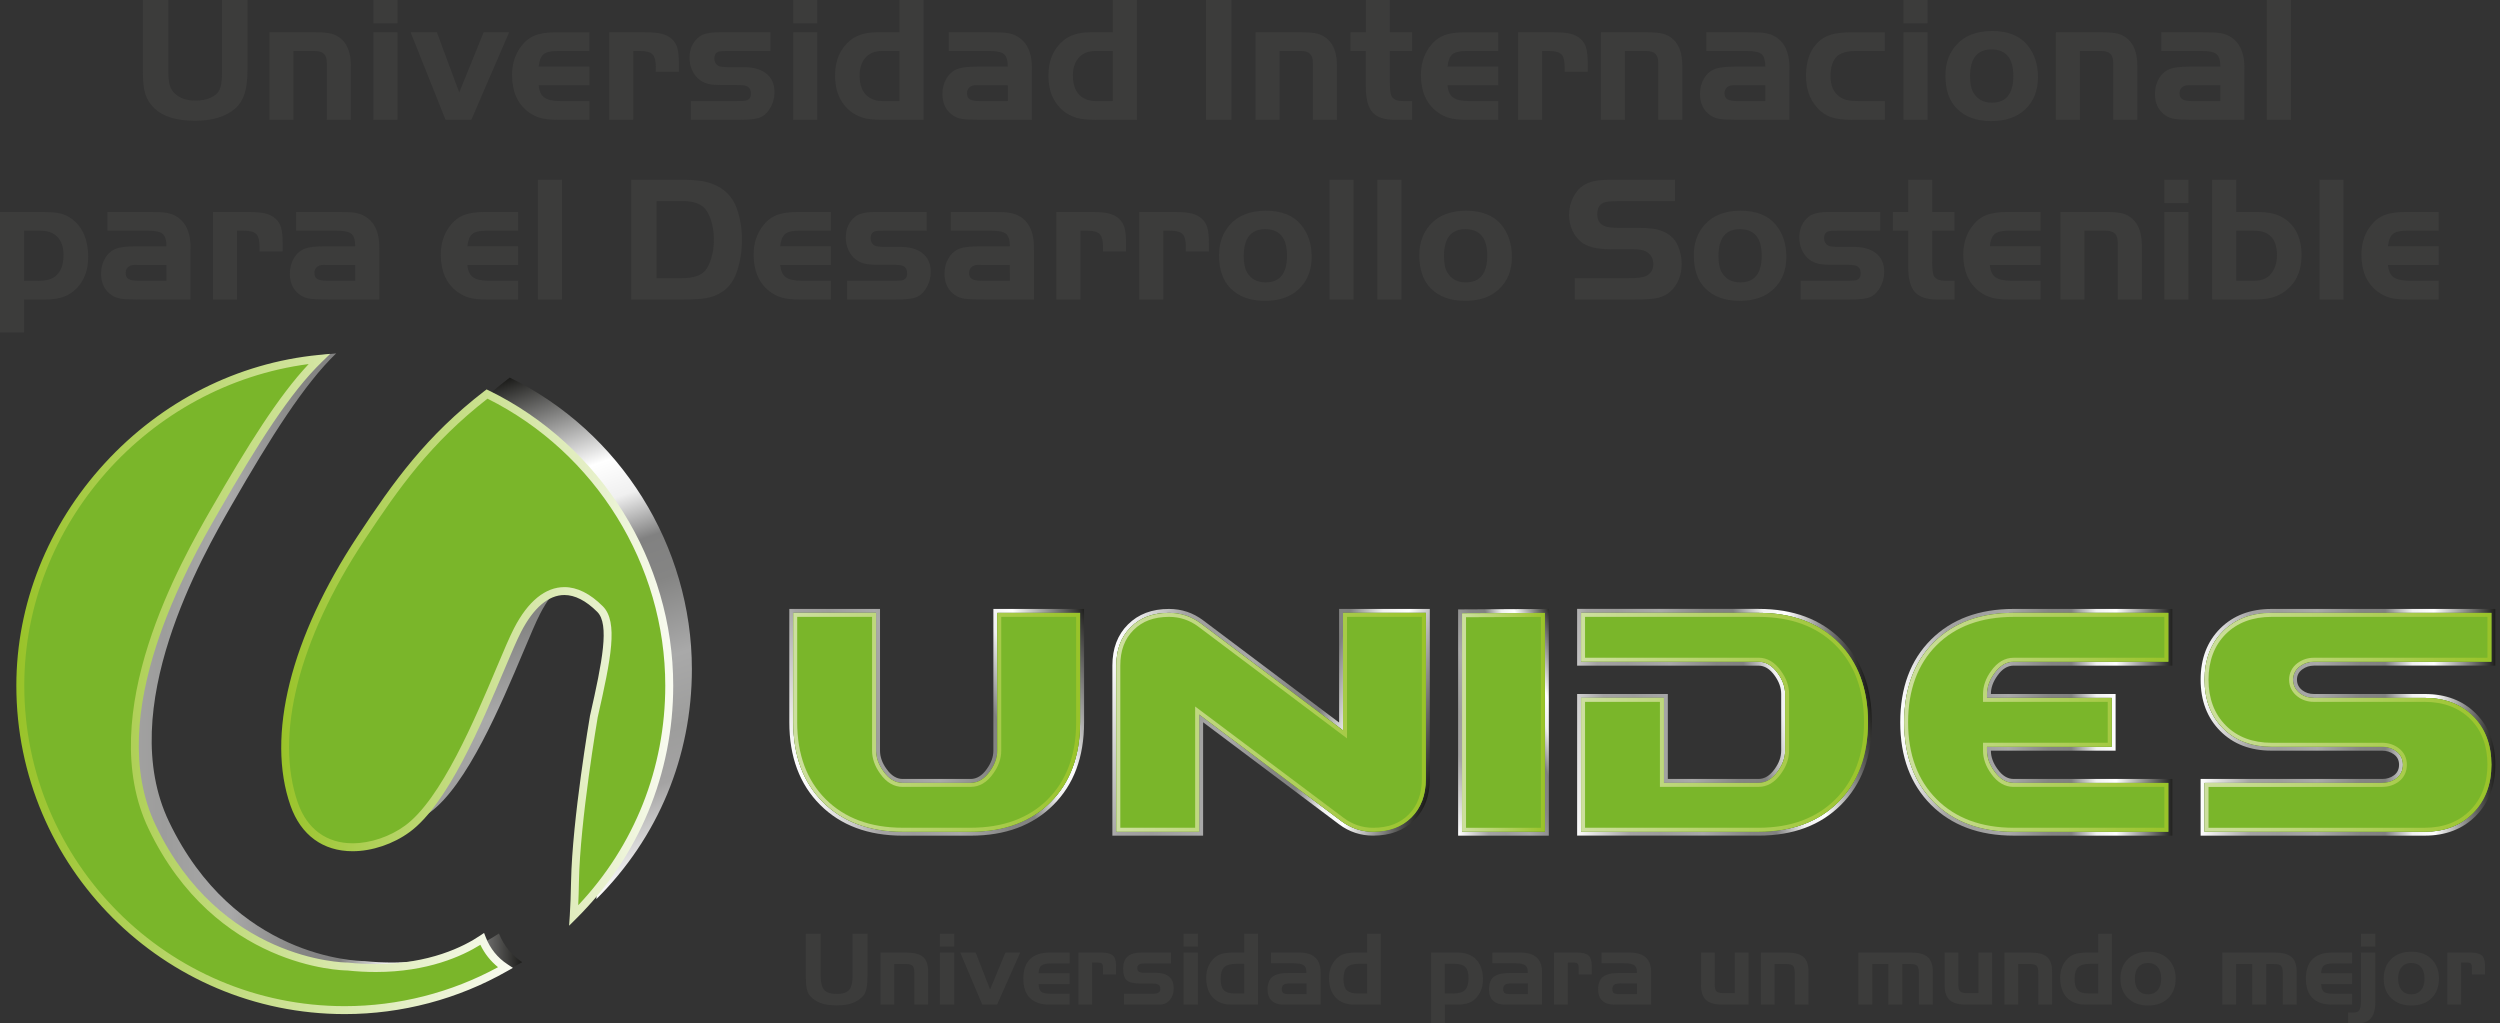 <svg xmlns="http://www.w3.org/2000/svg" xmlns:xlink="http://www.w3.org/1999/xlink" width="400" height="163.754"><rect width="100%" height="100%" fill="#333333" stroke="none"/><defs><linearGradient xlink:href="#a" id="q" gradientUnits="userSpaceOnUse" gradientTransform="scale(41.7) rotate(109 .3 1)" x2="1"/><linearGradient id="a" gradientTransform="scale(41.7) rotate(109 .3 1)" gradientUnits="userSpaceOnUse" x2="1"><stop offset="0" stop-color="#fff"/><stop offset=".169" stop-color="#a4a3a3"/><stop offset=".264" stop-color="#9d9d9c"/><stop offset=".396" stop-color="#a9a9a9"/><stop offset=".542" stop-color="#858584"/><stop offset=".626" stop-color="#818181"/><stop offset=".718" stop-color="#f0f0f0"/><stop offset=".791" stop-color="#fff"/><stop offset="1" stop-color="#1d1d1b"/></linearGradient><linearGradient xlink:href="#b" id="r" gradientUnits="userSpaceOnUse" gradientTransform="matrix(38.8 0 0 -38.8 15.8 62.7)" x2="1"/><linearGradient id="b" gradientTransform="matrix(38.8 0 0 -38.8 15.8 62.7)" gradientUnits="userSpaceOnUse" x2="1"><stop offset="0" stop-color="#fff"/><stop offset=".169" stop-color="#a4a3a3"/><stop offset=".264" stop-color="#9d9d9c"/><stop offset=".396" stop-color="#a9a9a9"/><stop offset=".542" stop-color="#858584"/><stop offset=".626" stop-color="#818181"/><stop offset=".718" stop-color="#f0f0f0"/><stop offset=".791" stop-color="#fff"/><stop offset="1" stop-color="#1d1d1b"/></linearGradient><clipPath id="s"><path d="M0 432h576V0H0v432z"/></clipPath><linearGradient xlink:href="#c" id="t" gradientUnits="userSpaceOnUse" gradientTransform="matrix(39.7 0 0 -39.7 14.2 62.3)" x2="1"/><linearGradient id="c" gradientTransform="matrix(39.7 0 0 -39.7 14.2 62.3)" gradientUnits="userSpaceOnUse" x2="1"><stop offset="0" stop-color="#99c329"/><stop offset="1" stop-color="#f9fbf1"/></linearGradient><linearGradient xlink:href="#d" id="u" gradientUnits="userSpaceOnUse" gradientTransform="matrix(31.4 0 0 -31.4 35.3 64.4)" x2="1"/><linearGradient id="d" gradientTransform="matrix(31.4 0 0 -31.4 35.3 64.4)" gradientUnits="userSpaceOnUse" x2="1"><stop offset="0" stop-color="#99c329"/><stop offset="1" stop-color="#f9fbf1"/></linearGradient><linearGradient xlink:href="#e" id="v" gradientUnits="userSpaceOnUse" gradientTransform="scale(26) rotate(21 -4.4 9)" x2="1"/><linearGradient id="e" gradientTransform="scale(26) rotate(21 -4.4 9)" gradientUnits="userSpaceOnUse" x2="1"><stop offset="0" stop-color="#fff"/><stop offset=".169" stop-color="#a4a3a3"/><stop offset=".264" stop-color="#9d9d9c"/><stop offset=".396" stop-color="#a9a9a9"/><stop offset=".542" stop-color="#858584"/><stop offset=".626" stop-color="#818181"/><stop offset=".718" stop-color="#f0f0f0"/><stop offset=".791" stop-color="#fff"/><stop offset="1" stop-color="#1d1d1b"/></linearGradient><clipPath id="w"><path d="M0 432h576V0H0v432z"/></clipPath><linearGradient xlink:href="#f" id="x" gradientUnits="userSpaceOnUse" gradientTransform="matrix(22.9 0 0 -22.9 76.3 59.2)" x2="1"/><linearGradient id="f" gradientTransform="matrix(22.9 0 0 -22.9 76.3 59.2)" gradientUnits="userSpaceOnUse" x2="1"><stop offset="0" stop-color="#cddf9f"/><stop offset="1" stop-color="#99c329"/></linearGradient><linearGradient xlink:href="#g" id="y" gradientUnits="userSpaceOnUse" gradientTransform="matrix(26.2 -8 -8 -26.2 101.4 63.2)" x2="1"/><linearGradient id="g" gradientTransform="matrix(26.2 -8 -8 -26.2 101.4 63.2)" gradientUnits="userSpaceOnUse" x2="1"><stop offset="0" stop-color="#fff"/><stop offset=".169" stop-color="#a4a3a3"/><stop offset=".264" stop-color="#9d9d9c"/><stop offset=".396" stop-color="#a9a9a9"/><stop offset=".542" stop-color="#858584"/><stop offset=".626" stop-color="#818181"/><stop offset=".718" stop-color="#f0f0f0"/><stop offset=".791" stop-color="#fff"/><stop offset="1" stop-color="#1d1d1b"/></linearGradient><clipPath id="z"><path d="M0 432h576V0H0v432z"/></clipPath><linearGradient xlink:href="#h" id="A" gradientUnits="userSpaceOnUse" gradientTransform="matrix(24.8 0 0 -24.8 102.2 59.2)" x2="1"/><linearGradient id="h" gradientTransform="matrix(24.8 0 0 -24.8 102.2 59.2)" gradientUnits="userSpaceOnUse" x2="1"><stop offset="0" stop-color="#cddf9f"/><stop offset="1" stop-color="#99c329"/></linearGradient><linearGradient xlink:href="#i" id="B" gradientUnits="userSpaceOnUse" gradientTransform="scale(13.3) rotate(21 -6.8 27.9)" x2="1"/><linearGradient id="i" gradientTransform="scale(13.3) rotate(21 -6.8 27.9)" gradientUnits="userSpaceOnUse" x2="1"><stop offset="0" stop-color="#fff"/><stop offset=".169" stop-color="#a4a3a3"/><stop offset=".264" stop-color="#9d9d9c"/><stop offset=".396" stop-color="#a9a9a9"/><stop offset=".542" stop-color="#858584"/><stop offset=".626" stop-color="#818181"/><stop offset=".718" stop-color="#f0f0f0"/><stop offset=".791" stop-color="#fff"/><stop offset="1" stop-color="#1d1d1b"/></linearGradient><clipPath id="C"><path d="M0 432h576V0H0v432z"/></clipPath><linearGradient xlink:href="#j" id="D" gradientUnits="userSpaceOnUse" gradientTransform="matrix(6.6 0 0 -6.6 129.8 59.2)" x2="1"/><linearGradient id="j" gradientTransform="matrix(6.6 0 0 -6.6 129.8 59.2)" gradientUnits="userSpaceOnUse" x2="1"><stop offset="0" stop-color="#cddf9f"/><stop offset="1" stop-color="#99c329"/></linearGradient><linearGradient xlink:href="#k" id="E" gradientUnits="userSpaceOnUse" gradientTransform="matrix(24.6 4.8 4.8 -24.6 137.6 57.4)" x2="1"/><linearGradient id="k" gradientTransform="matrix(24.6 4.8 4.8 -24.6 137.6 57.4)" gradientUnits="userSpaceOnUse" x2="1"><stop offset="0" stop-color="#fff"/><stop offset=".169" stop-color="#a4a3a3"/><stop offset=".264" stop-color="#9d9d9c"/><stop offset=".396" stop-color="#a9a9a9"/><stop offset=".542" stop-color="#858584"/><stop offset=".626" stop-color="#818181"/><stop offset=".718" stop-color="#f0f0f0"/><stop offset=".791" stop-color="#fff"/><stop offset="1" stop-color="#1d1d1b"/></linearGradient><clipPath id="F"><path d="M0 432h576V0H0v432z"/></clipPath><linearGradient xlink:href="#l" id="G" gradientUnits="userSpaceOnUse" gradientTransform="matrix(22.9 0 0 -22.9 139.3 59.2)" x2="1"/><linearGradient id="l" gradientTransform="matrix(22.9 0 0 -22.9 139.3 59.2)" gradientUnits="userSpaceOnUse" x2="1"><stop offset="0" stop-color="#cddf9f"/><stop offset="1" stop-color="#99c329"/></linearGradient><linearGradient xlink:href="#m" id="H" gradientUnits="userSpaceOnUse" gradientTransform="matrix(21.8 0 0 -21.8 164.9 59.2)" x2="1"/><linearGradient id="m" gradientTransform="matrix(21.8 0 0 -21.8 164.9 59.2)" gradientUnits="userSpaceOnUse" x2="1"><stop offset="0" stop-color="#fff"/><stop offset=".169" stop-color="#a4a3a3"/><stop offset=".264" stop-color="#9d9d9c"/><stop offset=".396" stop-color="#a9a9a9"/><stop offset=".542" stop-color="#858584"/><stop offset=".626" stop-color="#818181"/><stop offset=".718" stop-color="#f0f0f0"/><stop offset=".791" stop-color="#fff"/><stop offset="1" stop-color="#1d1d1b"/></linearGradient><clipPath id="I"><path d="M0 432h576V0H0v432z"/></clipPath><linearGradient xlink:href="#n" id="J" gradientUnits="userSpaceOnUse" gradientTransform="matrix(21.1 0 0 -21.1 165.2 59.2)" x2="1"/><linearGradient id="n" gradientTransform="matrix(21.1 0 0 -21.1 165.2 59.2)" gradientUnits="userSpaceOnUse" x2="1"><stop offset="0" stop-color="#cddf9f"/><stop offset="1" stop-color="#99c329"/></linearGradient><linearGradient xlink:href="#o" id="K" gradientUnits="userSpaceOnUse" gradientTransform="matrix(23.6 0 0 -23.6 188.9 59.2)" x2="1"/><linearGradient id="o" gradientTransform="matrix(23.6 0 0 -23.6 188.9 59.2)" gradientUnits="userSpaceOnUse" x2="1"><stop offset="0" stop-color="#fff"/><stop offset=".169" stop-color="#a4a3a3"/><stop offset=".264" stop-color="#9d9d9c"/><stop offset=".396" stop-color="#a9a9a9"/><stop offset=".542" stop-color="#858584"/><stop offset=".626" stop-color="#818181"/><stop offset=".718" stop-color="#f0f0f0"/><stop offset=".791" stop-color="#fff"/><stop offset="1" stop-color="#1d1d1b"/></linearGradient><clipPath id="L"><path d="M0 432h576V0H0v432z"/></clipPath><linearGradient xlink:href="#p" id="M" gradientUnits="userSpaceOnUse" gradientTransform="matrix(22.9 0 0 -22.9 189.2 59.2)" x2="1"/><linearGradient id="p" gradientTransform="matrix(22.9 0 0 -22.9 189.2 59.2)" gradientUnits="userSpaceOnUse" x2="1"><stop offset="0" stop-color="#cddf9f"/><stop offset="1" stop-color="#99c329"/></linearGradient></defs><path d="M43.548 75.275c-5.323-8.06-7.272-15.827-5.346-21.308.78-2.215 2.437-3.434 4.67-3.434 1.476 0 3.115.555 4.375 1.477 2.968 2.167 5.677 8.6 7.475 12.86.562 1.33 1.002 2.382 1.345 3.044 1.056 2.04 2.352 3.12 3.743 3.12.94 0 1.9-.485 2.854-1.444 1.11-1.107.555-3.983-.492-8.59-.01-.066-1.417-8.258-1.512-13.2-.02-1.094-.05-1.982-.1-2.726 4.934 4.905 7.64 11.406 7.64 18.39 0 9.863-5.714 19.005-14.574 23.33-4.662-3.597-7.223-7.194-10.078-11.52" fill="url(#q)" transform="matrix(2 0 0 -2 -25.7 234)"/><path d="M15.822 62.586c0-14.313 11.644-25.957 25.956-25.957 4.515 0 8.943 1.173 12.847 3.397-.845.555-1.487 1.352-1.856 2.295-1.423-.954-4.214-2.326-8.507-2.326-.734 0-1.492.04-2.255.117-.648.008-10.41.257-15.632 11.143-4.353 9.065 2.69 21.313 5.005 25.336 3.148 5.473 5.804 9.67 8.362 12.138-13.262-1.28-23.92-12.84-23.92-26.144" fill="url(#r)" transform="matrix(2 0 0 -2 -25.7 234)"/><g clip-path="url(#s)" transform="matrix(2 0 0 -2 -25.7 234)"><path d="M38.395 88.293c-13.263-1.283-23.92-12.844-23.92-26.146 0-14.313 11.643-25.956 25.956-25.956 4.518 0 8.948 1.175 12.847 3.4-.846.555-1.487 1.348-1.857 2.295-1.42-.955-4.21-2.328-8.504-2.328-.733-.002-1.49.04-2.255.12-.646.003-10.408.253-15.633 11.14-4.352 9.066 2.692 21.31 5.007 25.337 3.145 5.473 5.8 9.668 8.361 12.14" fill="#7ab62a"/><path d="M57.998 69.717c.938 0 1.896-.488 2.852-1.445 1.11-1.106.554-3.983-.493-8.586-.01-.07-1.418-8.264-1.51-13.203-.02-1.098-.05-1.98-.1-2.727 4.93 4.906 7.64 11.408 7.64 18.39 0 9.866-5.714 19.003-14.575 23.333-4.664-3.6-7.222-7.2-10.075-11.52-5.325-8.06-7.273-15.83-5.348-21.31.775-2.212 2.435-3.433 4.67-3.433 1.48 0 3.113.55 4.375 1.473 2.967 2.17 5.677 8.605 7.472 12.86.563 1.333 1.005 2.388 1.345 3.046 1.056 2.04 2.35 3.12 3.746 3.12" fill="#7ab62a"/></g><path d="M38.366 88.606c-6.502-.627-12.587-3.702-17.137-8.664-4.56-4.97-7.072-11.292-7.072-17.795 0-14.487 11.785-26.274 26.273-26.274 4.56 0 9.06 1.193 13.004 3.443l.45.254-.432.286c-.794.517-1.39 1.26-1.734 2.142l-.143.367-.327-.22c-1.265-.85-4.03-2.27-8.356-2.27-.717 0-1.458.037-2.23.12-.412 0-10.187.2-15.35 10.96-4.28 8.91 2.7 21.05 4.995 25.04 3.142 5.466 5.757 9.607 8.31 12.067l.65.63-.9-.086zm-23.574-26.46c0 12.91 9.924 24.045 22.752 25.73-2.403-2.558-4.873-6.503-7.787-11.568-2.334-4.062-9.437-16.416-5.014-25.626 5.332-11.11 15.484-11.32 15.885-11.32.763-.082 1.524-.122 2.29-.122 4.14 0 6.924 1.278 8.36 2.176.334-.697.815-1.307 1.415-1.79-3.748-2.04-7.976-3.118-12.262-3.118-14.136 0-25.638 11.5-25.638 25.64" fill="url(#t)" transform="matrix(2 0 0 -2 -25.7 234)"/><path d="M51.62 85.73c-4.703-3.628-7.275-7.247-10.147-11.597-5.38-8.143-7.343-16.012-5.382-21.588.826-2.348 2.59-3.643 4.972-3.643 1.54 0 3.248.573 4.56 1.536 3.036 2.218 5.765 8.695 7.573 12.988.538 1.27.997 2.365 1.34 3.023.995 1.93 2.197 2.95 3.463 2.95.848 0 1.735-.455 2.632-1.35.99-.99.413-3.93-.582-8.312-.013-.083-1.423-8.314-1.514-13.25-.02-1.082-.055-1.97-.102-2.715l-.057-.83.593.59c4.986 4.957 7.738 11.567 7.738 18.614 0 9.965-5.79 19.238-14.754 23.617l-.177.085-.154-.12zM36.686 52.752C34.792 58.14 36.73 65.81 42 73.787c2.807 4.25 5.322 7.79 9.85 11.32 8.647-4.31 14.222-13.3 14.222-22.96 0-6.596-2.466-12.804-6.965-17.567.028.56.046 1.188.058 1.9.092 4.885 1.49 13.067 1.5 13.133 1.066 4.696 1.66 7.635.41 8.885-1.018 1.018-2.052 1.533-3.077 1.533-1.52 0-2.915-1.136-4.025-3.29-.352-.68-.82-1.787-1.362-3.074-1.778-4.223-4.467-10.604-7.36-12.72-1.21-.883-2.778-1.41-4.188-1.41-2.09 0-3.647 1.144-4.377 3.217" fill="url(#u)" transform="matrix(2 0 0 -2 -25.7 234)"/><path d="M92.32 68.285V56.947c0-.494-.175-.984-.527-1.468-.375-.532-.804-.796-1.29-.796h-5.44c-.483 0-.91.264-1.286.795-.353.483-.526.973-.526 1.467v11.338h-7.255v-9.07c0-2.756.824-4.958 2.467-6.602 1.644-1.642 3.846-2.465 6.602-2.465h5.44c2.77 0 4.973.82 6.612 2.458 1.64 1.636 2.46 3.84 2.46 6.61v9.07H92.32zm-1.816-13.92c.59 0 1.112.313 1.548.932.386.535.584 1.09.584 1.65V67.97h6.62v-8.754c0-2.667-.794-4.82-2.364-6.388-1.568-1.57-3.716-2.365-6.388-2.365h-5.44c-2.656 0-4.802.798-6.38 2.375-1.574 1.574-2.372 3.72-2.372 6.378v8.753h6.62V56.946c0-.56.2-1.117.587-1.654.434-.615.95-.928 1.544-.928h5.44z" fill="url(#v)" transform="matrix(2 0 0 -2 -25.7 234)"/><g clip-path="url(#w)" transform="matrix(2 0 0 -2 -25.7 234)"><path d="M90.504 54.365h-5.44c-.592 0-1.11.313-1.544.928-.388.537-.586 1.093-.586 1.654V67.97h-6.622v-8.753c0-2.66.798-4.805 2.373-6.38 1.577-1.576 3.722-2.374 6.38-2.374h5.44c2.67 0 4.818.795 6.388 2.365 1.57 1.568 2.365 3.72 2.365 6.39v8.75h-6.622V56.95c0-.562-.197-1.116-.584-1.65-.437-.62-.957-.933-1.548-.933" fill="#7ab62a"/></g><path d="M92.636 67.97V56.946c0-.56-.198-1.115-.584-1.65-.436-.62-.958-.932-1.548-.932h-5.44c-.593 0-1.11.313-1.545.928-.388.537-.587 1.094-.587 1.654V67.97h-6.62v-8.754c0-2.66.797-4.804 2.37-6.378 1.58-1.577 3.725-2.375 6.38-2.375h5.44c2.673 0 4.82.795 6.39 2.365 1.57 1.57 2.364 3.72 2.364 6.388v8.753h-6.62zm-2.132-13.92c.702 0 1.31.356 1.806 1.067.423.584.64 1.2.64 1.83V67.65h5.993v-8.434c0-2.583-.766-4.657-2.273-6.165-1.508-1.507-3.582-2.27-6.166-2.27h-5.44c-2.57 0-4.64.767-6.155 2.28-1.515 1.512-2.283 3.582-2.283 6.156v8.434h5.99V56.947c0-.63.22-1.248.647-1.84.494-.7 1.1-1.058 1.8-1.058h5.44z" fill="url(#x)" transform="matrix(2 0 0 -2 -25.7 234)"/><path d="M119.978 68.285v-9.088l-10.88 8.18c-.81.605-1.718.908-2.722.908-1.368 0-2.463-.416-3.292-1.244-.83-.827-1.244-1.923-1.244-3.292v-13.6h7.258v9.068l10.88-8.163c.81-.603 1.717-.905 2.72-.905 1.367 0 2.464.412 3.294 1.243.826.83 1.243 1.924 1.243 3.294v13.6h-7.257zm.316-.316h6.623V54.683c0-1.276-.385-2.31-1.146-3.073-.776-.77-1.78-1.147-3.072-1.147-.93 0-1.78.285-2.53.843l-11.39 8.54v-9.383h-6.623v13.285c0 1.293.378 2.3 1.152 3.068.772.776 1.778 1.153 3.07 1.153.926 0 1.78-.288 2.53-.847l11.387-8.56v9.406z" fill="url(#y)" transform="matrix(2 0 0 -2 -25.7 234)"/><g clip-path="url(#z)" transform="matrix(2 0 0 -2 -25.7 234)"><path d="M106.376 67.97c-1.29 0-2.297-.378-3.068-1.153-.776-.77-1.153-1.776-1.153-3.07V50.464h6.624v9.385l11.387-8.54c.75-.56 1.602-.845 2.53-.845 1.292 0 2.297.377 3.074 1.15.762.762 1.147 1.795 1.147 3.07V67.97h-6.623v-9.407l-11.386 8.56c-.753.56-1.604.846-2.532.846" fill="#7ab62a"/></g><path d="M120.294 67.97V58.56l-11.386 8.56c-.752.56-1.605.847-2.532.847-1.29 0-2.297-.378-3.07-1.154-.773-.77-1.15-1.775-1.15-3.068V50.463h6.623v9.384l11.387-8.54c.75-.56 1.6-.844 2.53-.844 1.292 0 2.297.377 3.074 1.148.762.765 1.147 1.798 1.147 3.074V67.97h-6.623zm.316-.32h5.99V54.684c0-1.188-.355-2.146-1.056-2.846-.71-.713-1.642-1.06-2.846-1.06-.857 0-1.646.265-2.342.782l-11.894 8.92v-9.7h-5.988v12.968c0 1.205.346 2.135 1.058 2.848.71.712 1.64 1.054 2.844 1.054.858 0 1.647-.262 2.34-.78l11.894-8.94v9.72z" fill="url(#A)" transform="matrix(2 0 0 -2 -25.7 234)"/><path d="M129.5 68.248v-18.1h7.255v18.137l-7.255-.037zm.316-.314l6.623.033V50.463h-6.624v17.47z" fill="url(#B)" transform="matrix(2 0 0 -2 -25.7 234)"/><g clip-path="url(#C)" transform="matrix(2 0 0 -2 -25.7 234)"><path d="M136.44 67.967l-6.623-.033v-17.47h6.623v17.503z" fill="#7ab62a"/></g><path d="M129.816 67.934v-17.47h6.623v17.503l-6.624-.033zm.316-.312l5.992.026v-16.87h-5.992v16.844z" fill="url(#D)" transform="matrix(2 0 0 -2 -25.7 234)"/><path d="M139.02 68.285v-4.537h14.512c.482 0 .913-.266 1.29-.795.35-.486.523-.974.523-1.472v-4.533c0-.494-.172-.984-.523-1.468-.377-.532-.808-.796-1.29-.796h-7.255v6.797h-7.256V50.15h14.512c2.757 0 4.958.823 6.6 2.465 1.646 1.644 2.467 3.846 2.467 6.603 0 2.77-.818 4.97-2.457 6.61-1.64 1.64-3.842 2.46-6.61 2.46H139.02zm.318-.316h14.194c2.67 0 4.818-.798 6.388-2.368 1.57-1.57 2.367-3.717 2.367-6.386 0-2.66-.802-4.804-2.377-6.378-1.573-1.577-3.722-2.375-6.378-2.375h-14.194v10.705h6.624v-6.803h7.57c.59 0 1.11.313 1.55.932.382.535.58 1.09.58 1.65v4.534c0 .563-.198 1.12-.586 1.657-.435.615-.955.93-1.544.93h-14.194v3.902z" fill="url(#E)" transform="matrix(2 0 0 -2 -25.7 234)"/><g clip-path="url(#F)" transform="matrix(2 0 0 -2 -25.7 234)"><path d="M153.532 67.97h-14.194v-3.903h14.194c.59 0 1.108-.315 1.544-.93.388-.535.585-1.094.585-1.656V56.95c0-.56-.196-1.116-.58-1.65-.44-.62-.96-.933-1.548-.933h-7.57v6.803h-6.624V50.463h14.194c2.655 0 4.805.8 6.378 2.375 1.575 1.574 2.377 3.72 2.377 6.38 0 2.667-.798 4.815-2.367 6.384-1.57 1.57-3.718 2.367-6.388 2.367" fill="#7ab62a"/></g><path d="M139.338 67.97v-3.904h14.194c.59 0 1.11-.314 1.544-.93.388-.535.585-1.093.585-1.655v-4.533c0-.56-.196-1.115-.58-1.65-.44-.62-.96-.932-1.548-.932h-7.57v6.803h-6.624V50.463h14.194c2.656 0 4.805.798 6.378 2.375 1.575 1.574 2.377 3.72 2.377 6.378 0 2.67-.797 4.817-2.367 6.386-1.57 1.57-3.718 2.367-6.388 2.367h-14.194zm.316-.32h13.878c2.582 0 4.656-.76 6.165-2.27 1.507-1.51 2.272-3.58 2.272-6.164 0-2.574-.77-4.644-2.284-6.157-1.51-1.513-3.585-2.28-6.154-2.28h-13.878V60.85h5.99V54.05h7.888c.7 0 1.307.356 1.806 1.067.425.584.64 1.2.64 1.83v4.534c0 .633-.22 1.253-.646 1.842-.493.703-1.1 1.06-1.8 1.06h-13.878v3.268z" fill="url(#G)" transform="matrix(2 0 0 -2 -25.7 234)"/><path d="M173.935 68.285c-2.768 0-4.97-.82-6.61-2.46-1.637-1.638-2.455-3.84-2.455-6.61 0-2.756.82-4.958 2.464-6.602 1.645-1.642 3.846-2.465 6.6-2.465h12.702v4.536h-12.7c-.483 0-.913.264-1.287.795-.352.483-.528.973-.528 1.467h9.978v4.534h-9.978c0 .5.176.987.527 1.473.373.53.803.795 1.285.795h12.7v4.537h-12.7zm-6.378-15.447c-1.572 1.576-2.373 3.72-2.373 6.378 0 2.67.797 4.817 2.364 6.386 1.57 1.57 3.72 2.367 6.387 2.367h12.38v-3.904h-12.38c-.587 0-1.108-.314-1.544-.933-.388-.532-.584-1.09-.584-1.652v-.312h9.977v-3.905h-9.977v-.316c0-.56.196-1.117.588-1.654.433-.615.954-.928 1.54-.928h12.38v-3.902h-12.38c-2.654 0-4.8.798-6.377 2.375" fill="url(#H)" transform="matrix(2 0 0 -2 -25.7 234)"/><g clip-path="url(#I)" transform="matrix(2 0 0 -2 -25.7 234)"><path d="M167.55 65.602c-1.57-1.568-2.365-3.717-2.365-6.385 0-2.66.8-4.803 2.372-6.38 1.577-1.575 3.723-2.374 6.378-2.374h12.38v3.903h-12.38c-.587 0-1.108.312-1.54.927-.393.538-.588 1.094-.588 1.655v.316h9.976v3.904h-9.976v.313c0 .563.195 1.122.585 1.653.435.62.956.934 1.543.934h12.38v3.902h-12.38c-2.666 0-4.816-.798-6.386-2.368" fill="#7ab62a"/></g><path d="M173.935 67.97c-2.667 0-4.816-.798-6.387-2.368-1.567-1.57-2.364-3.717-2.364-6.386 0-2.66.8-4.802 2.373-6.378 1.576-1.577 3.723-2.375 6.378-2.375h12.38v3.902h-12.38c-.587 0-1.108.313-1.54.928-.393.537-.59 1.094-.59 1.654v.316h9.978v3.905h-9.977v.313c0 .563.196 1.12.585 1.653.437.62.958.933 1.545.933h12.38v3.903h-12.38zm-6.152-14.91c-1.513 1.512-2.284 3.582-2.284 6.156 0 2.583.767 4.655 2.273 6.163 1.507 1.51 3.583 2.27 6.162 2.27H186v-3.27h-12.065c-.698 0-1.302-.357-1.8-1.06-.43-.592-.643-1.207-.643-1.84v-.628h9.976V57.58h-9.976v-.633c0-.63.217-1.248.647-1.84.493-.7 1.097-1.058 1.795-1.058H186v-3.27h-12.065c-2.57 0-4.638.767-6.152 2.28" fill="url(#J)" transform="matrix(2 0 0 -2 -25.7 234)"/><path d="M194.578 68.285c-1.696 0-3.063-.52-4.107-1.558-1.044-1.043-1.57-2.41-1.57-4.1 0-1.693.526-3.062 1.57-4.11 1.045-1.048 2.412-1.57 4.108-1.57h8.832c.363 0 .682-.1.954-.298.27-.2.408-.474.408-.826 0-.363-.135-.642-.402-.844-.265-.2-.585-.296-.96-.296H188.9v-4.536h17.92c1.68 0 3.043.524 4.09 1.575 1.043 1.05 1.567 2.42 1.567 4.1 0 1.692-.516 3.058-1.56 4.1-1.037 1.04-2.403 1.558-4.098 1.558h-8.852c-.36 0-.668.1-.923.293-.292.22-.436.5-.436.854 0 .336.14.607.416.814.277.208.593.308.942.308h14.51v4.537h-17.9zm-3.886-9.545c-.98.98-1.475 2.287-1.475 3.887 0 1.596.495 2.902 1.475 3.87.98.976 2.285 1.472 3.886 1.472h17.585v-3.904h-14.195c-.417 0-.798-.125-1.13-.37-.355-.262-.547-.634-.547-1.07 0-.444.197-.83.564-1.106.306-.237.683-.352 1.114-.352h8.85c1.6 0 2.904-.494 3.877-1.47.972-.97 1.468-2.276 1.468-3.874 0-1.586-.496-2.89-1.477-3.877-.98-.986-2.282-1.484-3.867-1.484h-17.603v3.902h14.193c.443 0 .828.12 1.152.366.342.256.523.635.523 1.094 0 .45-.182.823-.534 1.08-.325.24-.71.36-1.14.36h-8.832c-1.6 0-2.906.498-3.886 1.476" fill="url(#K)" transform="matrix(2 0 0 -2 -25.7 234)"/><g clip-path="url(#L)" transform="matrix(2 0 0 -2 -25.7 234)"><path d="M212.163 64.066v3.902h-17.585c-1.6 0-2.906-.496-3.886-1.47-.98-.97-1.475-2.276-1.475-3.87 0-1.6.495-2.908 1.475-3.888.98-.98 2.285-1.477 3.886-1.477h8.832c.43 0 .815-.12 1.14-.36.353-.257.535-.63.535-1.08 0-.458-.18-.837-.524-1.093-.322-.244-.708-.365-1.15-.365h-14.193v-3.903h17.602c1.584 0 2.886.5 3.866 1.485.98.988 1.477 2.29 1.477 3.877 0 1.597-.496 2.902-1.47 3.875-.97.973-2.276 1.468-3.874 1.468h-8.852c-.43 0-.808.115-1.114.35-.367.278-.563.663-.563 1.11 0 .434.193.805.548 1.067.332.246.713.37 1.13.37h14.195z" fill="#7ab62a"/></g><path d="M194.578 67.97c-1.6 0-2.906-.497-3.886-1.472-.98-.97-1.475-2.275-1.475-3.87 0-1.6.495-2.908 1.475-3.888.98-.978 2.285-1.477 3.886-1.477h8.832c.43 0 .815-.118 1.14-.36.353-.256.535-.63.535-1.08 0-.458-.18-.837-.523-1.092-.324-.244-.71-.365-1.152-.365h-14.193v-3.902h17.602c1.584 0 2.886.498 3.866 1.484.98.988 1.477 2.29 1.477 3.877 0 1.598-.496 2.903-1.468 3.875-.973.974-2.278 1.468-3.876 1.468h-8.852c-.43 0-.808.115-1.114.352-.367.277-.563.662-.563 1.107 0 .435.193.807.548 1.07.332.244.713.37 1.13.37h14.195v3.902h-17.585zm-3.663-9.006c-.916.918-1.383 2.15-1.383 3.663 0 1.508.467 2.736 1.383 3.653.92.91 2.148 1.37 3.663 1.37h17.268v-3.27h-13.878c-.488 0-.932-.142-1.32-.43-.43-.32-.67-.79-.67-1.323 0-.553.24-1.026.688-1.358.36-.276.8-.418 1.302-.418h8.85c1.512 0 2.743-.466 3.656-1.375.913-.915 1.372-2.143 1.372-3.653 0-1.5-.468-2.728-1.388-3.652-.916-.924-2.14-1.393-3.64-1.393h-17.286v3.27h13.878c.514 0 .964.145 1.34.424.427.32.65.786.65 1.35 0 .545-.232 1.018-.663 1.332-.38.284-.83.424-1.327.424h-8.832c-1.515 0-2.743.465-3.663 1.384" fill="url(#M)" transform="matrix(2 0 0 -2 -25.7 234)"/><path d="M131.31 149.4v6.78c0 1.06.19 1.805.574 2.223.386.42 1.05.628 1.98.628.937 0 1.594-.208 1.98-.623.378-.418.566-1.158.566-2.226v-6.78h2.386v6.843c0 .806-.052 1.45-.158 1.926-.106.476-.274.853-.507 1.133-.45.53-1.023.928-1.708 1.178-.687.256-1.54.378-2.56.378-1.016 0-1.874-.122-2.563-.377-.693-.25-1.27-.648-1.716-1.177-.23-.272-.393-.637-.495-1.102-.106-.462-.16-1.11-.16-1.957V149.4h2.38zM140.887 152.412h4.135c1.248 0 2.14.235 2.677.706.536.468.8 1.252.8 2.342v5.28h-2.197v-5.006c0-.63-.1-1.028-.285-1.216-.198-.188-.58-.278-1.166-.278h-1.765v6.5h-2.2v-8.328zM152.678 160.74h-2.308v-8.327h2.308v8.327zm0-9.28h-2.308v-2.06h2.308v2.06zM153.64 152.412h2.47l2.305 5.91 2.45-5.91h2.367l-3.697 8.328h-2.368l-3.526-8.328zM167.926 160.74c-1.378 0-2.422-.357-3.13-1.056-.707-.7-1.063-1.735-1.063-3.104 0-1.37.356-2.406 1.066-3.11.708-.71 1.752-1.057 3.126-1.057h3.21v1.733h-2.913c-.794 0-1.33.114-1.605.344-.28.223-.423.634-.447 1.22h4.966v1.742h-4.965c.025.59.16 1.002.414 1.222.256.22.797.325 1.63.325h2.922v1.74h-3.21zM172.538 152.412h3.7c.863 0 1.468.157 1.814.465.35.31.52.862.52 1.633v1.39h-2.1v-1.073c0-.325-.055-.543-.17-.653-.117-.11-.382-.17-.79-.17h-.776v6.736h-2.198v-8.328zM179.837 159h4.64c.41 0 .71-.064.9-.194.184-.12.276-.336.276-.613 0-.29-.092-.49-.28-.623-.194-.128-.49-.2-.896-.2h-1.9c-1.123 0-1.887-.165-2.28-.51-.398-.346-.594-.96-.594-1.84 0-.902.238-1.556.715-1.978.48-.42 1.218-.63 2.22-.63h4.723v1.734h-3.88c-.634 0-1.042.058-1.233.164-.188.118-.284.31-.284.59 0 .264.084.452.25.568.166.118.43.184.792.184h1.99c.91 0 1.606.213 2.08.638.484.418.72 1.033.72 1.84 0 .774-.212 1.397-.637 1.886-.427.48-.972.724-1.64.724h-5.68V159zM191.667 160.74h-2.304v-8.327h2.304v8.327zm0-9.28h-2.304v-2.06h2.304v2.06zM199.08 158.955v-4.742h-1.325c-.886 0-1.517.18-1.892.555-.373.376-.56.994-.56 1.863 0 .85.17 1.446.512 1.796.345.353.93.53 1.765.53h1.5zm2.195 1.786h-4.226c-1.27 0-2.27-.376-2.982-1.127-.713-.756-1.072-1.8-1.072-3.146 0-.55.078-1.05.224-1.51.145-.464.377-.882.678-1.27.358-.45.79-.783 1.3-.977.505-.2 1.174-.3 2.004-.3h1.88V149.4h2.193v11.343zM206.284 159.065h2.755v-1.72h-2.594c-.513 0-.87.07-1.066.205-.196.14-.293.38-.293.722 0 .3.077.5.237.62.158.115.475.173.96.173m-2.926-6.652h4.51c1.135 0 1.99.258 2.567.777.577.53.862 1.305.862 2.333v5.217h-5.907c-.828 0-1.467-.208-1.908-.623-.45-.423-.67-1.01-.67-1.78 0-.947.256-1.628.765-2.04.515-.406 1.364-.616 2.554-.616h2.893v-.208c0-.484-.145-.84-.437-1.04-.293-.196-.808-.306-1.555-.306h-3.672v-1.713zM218.736 158.955v-4.742h-1.324c-.892 0-1.525.18-1.896.555-.373.376-.56.994-.56 1.863 0 .85.17 1.446.514 1.796.345.353.928.53 1.76.53h1.506zm2.194 1.786h-4.222c-1.276 0-2.272-.376-2.99-1.127-.708-.756-1.07-1.8-1.07-3.146 0-.55.075-1.05.223-1.51.15-.464.38-.882.685-1.27.356-.45.793-.783 1.3-.977.503-.2 1.17-.3 2-.3h1.88V149.4h2.195v11.343zM231.177 154.212v4.743h1.342c.887 0 1.52-.188 1.89-.563.37-.377.558-1.002.558-1.87 0-.85-.17-1.444-.51-1.79-.34-.35-.93-.52-1.767-.52h-1.513zm-2.2-1.8h4.237c1.277 0 2.273.372 2.988 1.123.71.756 1.07 1.8 1.07 3.142 0 .553-.074 1.058-.22 1.52-.153.454-.38.876-.68 1.26-.36.458-.793.79-1.3.977-.505.208-1.17.306-2.006.306h-1.89v3.014h-2.2v-11.34zM241.71 159.065h2.755v-1.72h-2.595c-.515 0-.87.07-1.064.205-.196.14-.296.38-.296.722 0 .3.08.5.24.62.156.115.477.173.96.173m-2.928-6.652h4.51c1.135 0 1.992.258 2.567.777.578.53.867 1.305.867 2.333v5.217h-5.91c-.83 0-1.468-.208-1.91-.623-.45-.423-.668-1.01-.668-1.78 0-.947.254-1.628.765-2.04.51-.406 1.36-.616 2.55-.616h2.892v-.208c0-.484-.144-.84-.437-1.04-.29-.196-.805-.306-1.55-.306h-3.678v-1.713zM248.646 152.412h3.695c.865 0 1.474.157 1.82.465.345.31.523.862.523 1.633v1.39h-2.1v-1.073c0-.325-.06-.543-.172-.653-.12-.11-.382-.17-.794-.17h-.77v6.736h-2.2v-8.328zM259.17 159.065h2.756v-1.72h-2.592c-.513 0-.87.07-1.064.205-.2.14-.297.38-.297.722 0 .3.078.5.237.62.16.115.48.173.96.173m-2.922-6.652h4.506c1.134 0 1.992.258 2.57.777.576.53.862 1.305.862 2.333v5.217h-5.908c-.83 0-1.465-.208-1.908-.623-.447-.423-.67-1.01-.67-1.78 0-.947.257-1.628.768-2.04.51-.406 1.36-.616 2.55-.616h2.894v-.208c0-.484-.15-.84-.438-1.04-.29-.196-.81-.306-1.55-.306h-3.676v-1.713zM279.768 160.74h-4.144c-1.218 0-2.102-.243-2.647-.723-.535-.49-.81-1.26-.81-2.325v-5.28h2.19v5.096c0 .56.1.928.29 1.114.194.184.578.283 1.15.283h1.77v-6.492h2.2v8.327zM281.74 152.412h4.14c1.25 0 2.14.235 2.678.706.535.468.8 1.252.8 2.342v5.28h-2.196v-5.006c0-.63-.102-1.028-.29-1.216-.197-.188-.582-.278-1.163-.278h-1.766v6.5h-2.204v-8.328zM297.34 152.412h8.446c1.224 0 2.108.24 2.645.716.54.482.814 1.252.814 2.332v5.28h-2.218v-4.994c0-.615-.094-1.013-.274-1.212-.186-.2-.57-.294-1.14-.294h-1.238v6.5h-2.247v-6.5h-2.566v6.5h-2.22v-8.328zM318.74 160.74h-4.14c-1.223 0-2.102-.243-2.645-.723-.543-.49-.814-1.26-.814-2.325v-5.28h2.19v5.096c0 .56.1.928.292 1.114.192.184.573.283 1.154.283h1.767v-6.492h2.198v8.327zM320.715 152.412h4.142c1.246 0 2.138.235 2.673.706.535.468.803 1.252.803 2.342v5.28h-2.204v-5.006c0-.63-.093-1.028-.285-1.216-.2-.188-.58-.278-1.16-.278h-1.768v6.5h-2.202v-8.328zM335.716 158.955v-4.742h-1.325c-.888 0-1.52.18-1.888.555-.38.376-.57.994-.57 1.863 0 .85.173 1.446.516 1.796.342.353.935.53 1.765.53h1.503zm2.196 1.786h-4.222c-1.276 0-2.274-.376-2.988-1.127-.715-.756-1.075-1.8-1.075-3.146 0-.55.08-1.05.226-1.51.146-.464.377-.882.68-1.27.356-.45.795-.783 1.3-.977.502-.2 1.172-.3 2-.3h1.883V149.4h2.196v11.343zM341.576 156.58c0 .79.184 1.408.553 1.847.37.443.885.665 1.55.665.657 0 1.176-.222 1.55-.665.377-.44.564-1.056.564-1.847 0-.792-.183-1.41-.56-1.847-.372-.443-.89-.662-1.554-.662-.657 0-1.174.22-1.55.667-.37.442-.554 1.05-.554 1.843m6.526 0c0 1.302-.4 2.348-1.192 3.134-.794.775-1.866 1.164-3.214 1.164-1.35 0-2.425-.393-3.222-1.174-.806-.784-1.206-1.826-1.206-3.124 0-1.306.4-2.356 1.206-3.138.797-.787 1.87-1.17 3.222-1.17 1.334 0 2.404.383 3.204 1.17.803.782 1.202 1.832 1.202 3.138M355.56 152.412h8.446c1.22 0 2.106.24 2.645.716.542.482.81 1.252.81 2.332v5.28h-2.212v-4.994c0-.615-.098-1.013-.28-1.212-.183-.2-.565-.294-1.142-.294h-1.235v6.5h-2.243v-6.5h-2.57v6.5h-2.218v-8.328zM373.132 160.74c-1.38 0-2.423-.357-3.128-1.056-.71-.7-1.062-1.735-1.062-3.104 0-1.37.35-2.406 1.064-3.11.71-.71 1.753-1.057 3.126-1.057h3.21v1.733h-2.91c-.797 0-1.336.114-1.607.344-.278.223-.422.634-.445 1.22h4.962v1.742h-4.962c.023.59.16 1.002.415 1.222.25.22.794.325 1.623.325h2.924v1.74h-3.21z" fill="#3c3c3b"/><path d="M380.054 151.46h-2.305v-2.06h2.304v2.06zm-3.4 10.544c.396 0 .673-.134.84-.39.17-.267.255-.722.255-1.36v-7.84h2.304v7.915c0 1.18-.237 2.05-.714 2.598-.47.55-1.21.825-2.226.825h-1.42v-1.75h.96zM383.702 156.58c0 .79.186 1.408.557 1.847.37.443.884.665 1.55.665.657 0 1.174-.222 1.548-.665.38-.44.566-1.056.566-1.847 0-.792-.187-1.41-.56-1.847-.374-.443-.89-.662-1.554-.662-.66 0-1.172.22-1.547.667-.373.442-.56 1.05-.56 1.843m6.527 0c0 1.302-.395 2.348-1.194 3.134-.79.775-1.864 1.164-3.212 1.164-1.345 0-2.423-.393-3.224-1.174-.808-.784-1.204-1.826-1.204-3.124 0-1.306.396-2.356 1.204-3.138.8-.787 1.88-1.17 3.224-1.17 1.338 0 2.408.383 3.208 1.17.8.782 1.198 1.832 1.198 3.138M391.572 152.412h3.696c.864 0 1.47.157 1.818.465.348.31.52.862.52 1.633v1.39h-2.1v-1.073c0-.325-.053-.543-.174-.653-.112-.11-.378-.17-.79-.17h-.77v6.736h-2.2v-8.328zM26.934 0v11.486c0 .913.072 1.633.225 2.138.15.513.403.943.77 1.298.814.792 1.94 1.178 3.374 1.178.916 0 1.713-.152 2.4-.465.682-.302 1.155-.725 1.415-1.26.274-.54.408-1.507.408-2.89V.002h4.07v11.287c0 1.487-.153 2.723-.46 3.695-.306.97-.797 1.753-1.458 2.342-1.51 1.33-3.66 1.994-6.446 1.994-2.96 0-5.123-.65-6.488-1.953-.71-.682-1.2-1.437-1.474-2.27-.275-.834-.405-2.004-.405-3.515V0h4.067zM43.108 5.166h7.43c1.102 0 1.95.075 2.54.24.592.155 1.12.454 1.585.885.984.892 1.477 2.305 1.477 4.25v8.624h-3.845V10.11c0-.694-.156-1.19-.465-1.495-.31-.307-.815-.46-1.52-.46h-3.353v11.01h-3.85v-14zM59.748 5.165h3.845v13.998h-3.845V5.165zm0-5.165h3.845v3.733h-3.845V0zM73.478 14.8l3.905-9.634h4.072l-6.037 14h-4.13l-5.588-14h4.2l3.578 9.635zM94.303 10.657v2.99h-8.118c.074.915.374 1.564.893 1.95.517.382 1.36.574 2.517.574h4.708v2.994h-5.127c-1.112 0-2.02-.098-2.717-.292-.698-.196-1.36-.537-1.987-1.014-1.695-1.308-2.544-3.268-2.544-5.867 0-1.706.454-3.18 1.35-4.44.618-.858 1.358-1.467 2.217-1.84.86-.363 1.996-.543 3.4-.543h5.406v2.99h-5.127c-1.048 0-1.785.176-2.21.532-.43.358-.687 1.01-.78 1.967h8.117zM97.475 5.166h5.7c1.163 0 2.062.075 2.704.24.638.155 1.173.434 1.604.828.422.385.717.858.887 1.43.17.57.252 1.392.252 2.462v1.36h-3.69v-.755c0-1-.177-1.674-.53-2.033-.347-.36-1.008-.54-1.972-.54h-1.108v11.007h-3.847V5.166zM123.27 5.166v2.99h-6.824c-.78 0-1.276.036-1.49.114-.44.152-.662.52-.662 1.122 0 .493.213.878.633 1.136.227.15.848.227 1.87.227h2.274c1.452 0 2.596.312 3.44.943.935.69 1.404 1.706 1.404 3.048 0 1.006-.28 1.938-.844 2.79-.43.654-.948 1.09-1.557 1.3-.61.22-1.617.328-3.02.328h-7.958V16.17h6.85c.85 0 1.43-.01 1.742-.04.68-.072 1.026-.46 1.026-1.15 0-.58-.23-.973-.677-1.196-.24-.118-.806-.18-1.683-.18h-2.33c-.91 0-1.608-.054-2.1-.164-.49-.12-.95-.32-1.37-.624-.512-.374-.92-.88-1.22-1.516-.3-.635-.452-1.325-.452-2.06 0-1.41.516-2.52 1.534-3.342.61-.49 1.67-.732 3.186-.732h8.23zM126.91 5.165h3.842v13.998h-3.843V5.165zm0-5.165h3.842v3.733h-3.843V0zM143.924 16.17V8.157h-2.784c-1.224 0-2.155.41-2.793 1.22-.54.706-.813 1.6-.813 2.697 0 1.585.453 2.717 1.362 3.397.628.47 1.38.7 2.244.7h2.784zm0-11.003V0h3.845v19.164h-6.63c-1.348 0-2.356-.11-3.03-.308-1.65-.513-2.876-1.53-3.68-3.05-.543-1.028-.815-2.272-.815-3.733 0-2.406.805-4.273 2.416-5.604 1.047-.868 2.472-1.303 4.27-1.303h3.624zM161.248 13.647h-4.454l-.645-.016c-.444 0-.787.12-1.043.353-.26.235-.39.543-.39.94 0 .46.157.782.47.97.32.188.85.278 1.607.278h4.454v-2.523zm0-2.99c0-.982-.198-1.647-.6-1.983-.394-.345-1.175-.517-2.335-.517h-6.516v-2.99h6.516c1.16 0 1.963.022 2.406.062.444.04.89.132 1.342.27 2.125.805 3.135 2.73 3.033 5.77v7.895h-8.117c-1.45 0-2.454-.04-3.013-.13-.555-.08-1.044-.265-1.465-.547-1.144-.768-1.713-1.926-1.713-3.467 0-.946.228-1.784.68-2.52.458-.733 1.053-1.23 1.79-1.494.654-.233 1.748-.35 3.272-.35h4.718zM178.052 16.17V8.157h-2.78c-1.223 0-2.157.41-2.79 1.22-.547.706-.82 1.6-.82 2.697 0 1.585.458 2.717 1.363 3.397.63.47 1.38.7 2.248.7h2.78zm0-11.003V0h3.85v19.164h-6.63c-1.35 0-2.36-.11-3.03-.308-1.65-.513-2.873-1.53-3.677-3.05-.545-1.028-.817-2.272-.817-3.733 0-2.406.807-4.273 2.416-5.604 1.048-.868 2.472-1.303 4.266-1.303h3.622zM192.96 0h4.07v19.163h-4.07V0zM200.883 5.166h7.428c1.1 0 1.952.075 2.54.24.592.155 1.117.454 1.588.885.984.892 1.473 2.305 1.473 4.25v8.624h-3.848V10.11c0-.694-.152-1.19-.46-1.495-.31-.307-.816-.46-1.516-.46h-3.358v11.01h-3.845v-14zM218.533 5.166V0h3.847v5.166h3.564v2.99h-3.564v5.083c0 1.185.104 1.933.32 2.245.33.46.9.686 1.73.686h1.514v2.994h-2.79c-1.67 0-2.856-.4-3.563-1.208-.705-.804-1.057-2.152-1.057-4.048V8.156h-2.447v-2.99h2.447zM239.72 10.657v2.99h-8.115c.068.915.373 1.564.888 1.95.522.382 1.36.574 2.522.574h4.705v2.994h-5.13c-1.108 0-2.015-.098-2.72-.292-.692-.196-1.35-.537-1.98-1.014-1.693-1.308-2.543-3.268-2.543-5.867 0-1.706.453-3.18 1.347-4.44.62-.858 1.364-1.467 2.222-1.84.86-.363 1.995-.543 3.398-.543h5.406v2.99h-5.13c-1.044 0-1.78.176-2.206.532-.428.358-.685 1.01-.78 1.967h8.116zM242.892 5.166h5.7c1.16 0 2.062.075 2.7.24.644.155 1.18.434 1.612.828.42.385.715.858.883 1.43.167.57.25 1.392.25 2.462v1.36h-3.692v-.755c0-1-.17-1.674-.527-2.033-.348-.36-1.006-.54-1.967-.54h-1.11v11.007h-3.848V5.166zM256.144 5.166h7.428c1.104 0 1.952.075 2.54.24.59.155 1.12.454 1.59.885.983.892 1.468 2.305 1.468 4.25v8.624h-3.847V10.11c0-.694-.15-1.19-.46-1.495-.31-.307-.814-.46-1.513-.46h-3.363v11.01h-3.843v-14zM282.456 13.647h-4.452l-.645-.016c-.442 0-.79.12-1.047.353-.26.235-.39.543-.39.94 0 .46.157.782.476.97.316.188.85.278 1.604.278h4.452v-2.523zm0-2.99c0-.982-.2-1.647-.593-1.983-.4-.345-1.18-.517-2.342-.517h-6.513v-2.99h6.514c1.163 0 1.966.022 2.41.062.446.04.89.132 1.338.27 2.13.805 3.14 2.73 3.035 5.77v7.895h-8.117c-1.45 0-2.456-.04-3.01-.13-.556-.08-1.045-.265-1.468-.547-1.142-.768-1.71-1.926-1.71-3.467 0-.946.223-1.784.68-2.52.45-.733 1.048-1.23 1.79-1.494.655-.233 1.745-.35 3.27-.35h4.718zM301.58 5.166v2.99h-4.62c-1.536 0-2.61.35-3.218 1.038-.57.657-.86 1.65-.86 2.977 0 1.508.472 2.6 1.407 3.273.388.283.8.473 1.252.575.447.102 1.074.153 1.88.153h4.157v2.994h-5.267c-1.412 0-2.53-.14-3.356-.423-.825-.287-1.56-.796-2.204-1.51-1.198-1.336-1.793-3.04-1.793-5.097 0-2.49.72-4.356 2.158-5.588.57-.5 1.26-.85 2.065-1.066.804-.207 1.848-.314 3.13-.314h5.266zM304.555 5.165h3.848v13.998h-3.848V5.165zm0-5.165h3.848v3.733h-3.848V0zM318.68 7.902c-2.318 0-3.472 1.44-3.472 4.316 0 1.166.187 2.056.565 2.66.625 1.03 1.603 1.55 2.934 1.55 2.282 0 3.426-1.427 3.426-4.284 0-2.793-1.156-4.214-3.454-4.242m-.032-2.948c2.583 0 4.497.748 5.727 2.247 1.136 1.37 1.7 3.084 1.7 5.14 0 2.188-.706 3.937-2.133 5.24-1.3 1.194-3.08 1.793-5.352 1.793-2.34 0-4.17-.67-5.502-2.008-1.214-1.222-1.82-2.99-1.82-5.292 0-1.963.584-3.6 1.754-4.898 1.3-1.453 3.174-2.188 5.626-2.22M328.94 5.166h7.427c1.106 0 1.956.075 2.543.24.587.155 1.118.454 1.587.885.983.892 1.474 2.305 1.474 4.25v8.624h-3.848V10.11c0-.694-.154-1.19-.465-1.495-.31-.307-.81-.46-1.512-.46h-3.356v11.01h-3.85v-14zM355.257 13.647h-4.452l-.647-.016c-.443 0-.788.12-1.048.353-.26.235-.387.543-.387.94 0 .46.157.782.473.97.313.188.85.278 1.61.278h4.45v-2.523zm0-2.99c0-.982-.206-1.647-.6-1.983-.4-.345-1.177-.517-2.34-.517h-6.51v-2.99h6.51c1.163 0 1.966.022 2.41.062.442.04.89.132 1.34.27 2.128.805 3.137 2.73 3.03 5.77v7.895h-8.114c-1.448 0-2.452-.04-3.01-.13-.558-.08-1.047-.265-1.464-.547-1.147-.768-1.716-1.926-1.716-3.467 0-.946.226-1.784.68-2.52.452-.733 1.053-1.23 1.79-1.494.654-.233 1.746-.35 3.275-.35h4.717zM366.54 19.165h-3.848V.002h3.85v19.163zM3.85 36.908v8.015h2.355c1.245 0 2.164-.263 2.753-.798.804-.717 1.21-1.813 1.21-3.284 0-1.263-.324-2.233-.96-2.91-.634-.68-1.548-1.022-2.734-1.022H3.85zM0 33.918h6.728c1.31 0 2.3.083 2.972.247.677.16 1.312.48 1.913.95 1.663 1.308 2.497 3.316 2.497 6.023 0 2.052-.613 3.715-1.838 4.983-.61.63-1.312 1.09-2.105 1.37-.798.282-1.77.43-2.926.43H3.85v5.264H0V33.92zM26.635 42.4H22.18l-.645-.013c-.438 0-.785.114-1.044.348-.253.235-.385.547-.385.94 0 .46.156.785.473.97.314.192.85.278 1.603.278h4.455V42.4zm0-2.99c0-.983-.2-1.642-.597-1.985-.4-.344-1.177-.516-2.34-.516h-6.515v-2.99H23.7c1.16 0 1.965.017 2.406.06.45.043.89.137 1.344.278 2.124.803 3.136 2.725 3.03 5.768v7.895h-8.113c-1.45 0-2.453-.043-3.012-.13-.56-.086-1.043-.268-1.466-.55-1.147-.764-1.718-1.922-1.718-3.463 0-.948.23-1.785.68-2.517.46-.743 1.055-1.238 1.794-1.502.655-.237 1.747-.35 3.272-.35h4.717zM34.078 33.918h5.7c1.16 0 2.058.082 2.703.243.643.157 1.174.435 1.606.822.42.39.72.866.884 1.44.17.572.254 1.385.254 2.455v1.357H41.53v-.756c0-.99-.175-1.663-.52-2.025-.356-.365-1.015-.545-1.977-.545h-1.108V47.92h-3.847V33.918zM56.837 42.4h-4.453l-.645-.013c-.44 0-.788.114-1.045.348-.258.235-.388.547-.388.94 0 .46.156.785.47.97.315.192.85.278 1.607.278h4.453V42.4zm0-2.99c0-.983-.2-1.642-.6-1.985-.394-.344-1.178-.516-2.338-.516h-6.515v-2.99H53.9c1.16 0 1.967.017 2.408.06.448.043.893.137 1.342.278 2.126.803 3.134 2.725 3.032 5.768v7.895H52.57c-1.452 0-2.456-.043-3.015-.13-.553-.086-1.046-.268-1.462-.55-1.147-.764-1.718-1.922-1.718-3.463 0-.948.227-1.785.682-2.517.452-.743 1.052-1.238 1.79-1.502.654-.237 1.746-.35 3.27-.35h4.72zM82.896 39.41v2.988H74.78c.075.92.374 1.573.893 1.954.52.382 1.358.57 2.52.57h4.703v2.998H77.77c-1.112 0-2.017-.098-2.717-.296-.697-.197-1.36-.537-1.985-1.01-1.695-1.313-2.54-3.268-2.54-5.87 0-1.704.448-3.183 1.346-4.435.62-.867 1.36-1.48 2.218-1.84.857-.367 1.995-.55 3.4-.55h5.404v2.988H77.77c-1.047 0-1.783.18-2.21.537-.43.35-.687 1.008-.78 1.964h8.116zM89.917 47.92H86.07V28.753h3.847V47.92zM105.054 32.165v12.343h4.057c1.778 0 3.012-.4 3.706-1.195.42-.49.76-1.18 1.018-2.085.26-.904.386-1.866.386-2.884 0-1.128-.152-2.156-.455-3.1-.306-.947-.71-1.654-1.216-2.113-.73-.64-1.876-.965-3.44-.965h-4.056zm-4.072-3.412h8.13c2.03 0 3.602.202 4.714.607 2.05.74 3.422 2.1 4.1 4.093.526 1.53.788 3.17.788 4.915 0 1.734-.248 3.37-.747 4.903-.495 1.574-1.322 2.732-2.484 3.468-.73.47-1.527.78-2.39.943-.87.154-2.197.24-3.982.24h-8.128V28.753zM132.95 39.41v2.988h-8.117c.08.92.373 1.573.894 1.954.52.382 1.36.57 2.523.57h4.7v2.998h-5.125c-1.112 0-2.016-.098-2.71-.296-.704-.197-1.364-.537-1.99-1.01-1.696-1.313-2.545-3.268-2.545-5.87 0-1.704.455-3.183 1.348-4.435.62-.867 1.36-1.48 2.22-1.84.86-.367 1.994-.55 3.398-.55h5.404v2.988h-5.125c-1.046 0-1.783.18-2.21.537-.425.35-.685 1.008-.782 1.964h8.117zM148.27 33.918v2.99h-6.823c-.778 0-1.272.04-1.49.114-.44.152-.66.525-.66 1.126 0 .493.212.874.63 1.136.225.148.85.222 1.872.222h2.272c1.45 0 2.598.313 3.438.944.938.695 1.407 1.71 1.407 3.044 0 1.014-.28 1.945-.844 2.8-.43.652-.95 1.083-1.56 1.3-.608.218-1.614.326-3.016.326h-7.96v-2.998h6.85c.85 0 1.432-.012 1.745-.038.677-.074 1.018-.455 1.018-1.148 0-.58-.22-.986-.668-1.192-.25-.126-.81-.18-1.687-.18h-2.332c-.908 0-1.605-.062-2.096-.173-.493-.113-.948-.315-1.37-.622-.52-.37-.928-.88-1.223-1.513-.302-.635-.446-1.328-.446-2.06 0-1.408.507-2.524 1.528-3.345.606-.485 1.67-.732 3.186-.732h8.23zM161.58 42.4h-4.45l-.646-.013c-.443 0-.792.114-1.046.348-.257.235-.387.547-.387.94 0 .46.16.785.472.97.312.192.847.278 1.607.278h4.45V42.4zm0-2.99c0-.983-.198-1.642-.598-1.985-.395-.344-1.176-.516-2.34-.516h-6.51v-2.99h6.51c1.164 0 1.97.017 2.408.06.445.043.896.137 1.342.278 2.128.803 3.138 2.725 3.036 5.768v7.895h-8.117c-1.448 0-2.45-.043-3.01-.13-.555-.086-1.048-.268-1.47-.55-1.14-.764-1.714-1.922-1.714-3.463 0-.948.232-1.785.687-2.517.453-.743 1.052-1.238 1.79-1.502.654-.237 1.746-.35 3.27-.35h4.718zM169.022 33.918h5.698c1.163 0 2.064.082 2.703.243.644.157 1.177.435 1.61.822.422.39.717.866.883 1.44.168.572.252 1.385.252 2.455v1.357h-3.69v-.756c0-.99-.175-1.663-.53-2.025-.35-.365-1.007-.545-1.973-.545h-1.108V47.92h-3.845V33.918zM182.277 33.918h5.702c1.16 0 2.055.082 2.7.243.64.157 1.174.435 1.61.822.418.39.714.866.883 1.44.166.572.25 1.385.25 2.455v1.357h-3.688v-.756c0-.99-.18-1.663-.53-2.025-.352-.365-1.01-.545-1.973-.545h-1.106V47.92h-3.85V33.918zM202.464 36.658c-2.31 0-3.468 1.436-3.468 4.316 0 1.162.184 2.05.565 2.66.624 1.03 1.604 1.547 2.932 1.547 2.28 0 3.432-1.43 3.432-4.285 0-2.8-1.16-4.205-3.46-4.237m-.028-2.952c2.585 0 4.494.752 5.728 2.246 1.133 1.37 1.702 3.082 1.702 5.144 0 2.188-.718 3.94-2.14 5.235-1.3 1.196-3.082 1.803-5.346 1.803-2.342 0-4.176-.67-5.504-2.012-1.216-1.225-1.826-2.99-1.826-5.29 0-1.968.584-3.6 1.758-4.9 1.298-1.452 3.175-2.188 5.628-2.224M216.573 47.92h-3.843V28.753h3.843V47.92zM224.227 47.92h-3.85V28.753h3.85V47.92zM234.5 36.658c-2.31 0-3.463 1.436-3.463 4.316 0 1.162.184 2.05.56 2.66.624 1.03 1.606 1.547 2.934 1.547 2.28 0 3.43-1.43 3.43-4.285 0-2.8-1.16-4.205-3.46-4.237m-.027-2.952c2.583 0 4.492.752 5.733 2.246 1.126 1.37 1.695 3.082 1.695 5.144 0 2.188-.71 3.94-2.135 5.235-1.3 1.196-3.082 1.803-5.348 1.803-2.342 0-4.176-.67-5.504-2.012-1.216-1.225-1.825-2.99-1.825-5.29 0-1.968.585-3.6 1.757-4.9 1.3-1.452 3.176-2.188 5.628-2.224M251.963 47.92v-3.412h8.752c1.406 0 2.336-.14 2.805-.42.677-.41 1.008-1.012 1.008-1.81 0-.932-.393-1.61-1.172-2.044-.453-.242-1.168-.356-2.152-.356h-3.55c-2.175 0-3.736-.4-4.69-1.184-.6-.5-1.065-1.12-1.406-1.872-.336-.76-.507-1.557-.507-2.41 0-1.347.392-2.58 1.18-3.695.77-1.072 2-1.7 3.694-1.88.57-.058 1.425-.084 2.557-.084h9.504v3.413h-8.577c-1.28.008-2.132.062-2.555.172-.86.21-1.293.864-1.293 1.944 0 .92.362 1.538 1.08 1.86.488.21 1.292.32 2.414.32h3.078c1.568 0 2.745.134 3.522.402 1.358.463 2.29 1.265 2.795 2.42.414.926.614 1.916.614 2.978 0 1.158-.264 2.198-.795 3.126-.753 1.316-1.883 2.094-3.383 2.348-.736.122-1.83.184-3.29.184h-9.634zM278.42 36.658c-2.313 0-3.467 1.436-3.467 4.316 0 1.162.183 2.05.56 2.66.62 1.03 1.608 1.547 2.935 1.547 2.282 0 3.426-1.43 3.426-4.285 0-2.8-1.154-4.205-3.454-4.237m-.03-2.952c2.584 0 4.494.752 5.732 2.246 1.126 1.37 1.693 3.082 1.693 5.144 0 2.188-.71 3.94-2.134 5.235-1.3 1.196-3.085 1.803-5.345 1.803-2.344 0-4.177-.67-5.504-2.012-1.215-1.225-1.822-2.99-1.822-5.29 0-1.968.58-3.6 1.75-4.9 1.302-1.452 3.18-2.188 5.63-2.224M300.826 33.918v2.99H294c-.776 0-1.27.04-1.488.114-.438.152-.66.525-.66 1.126 0 .493.214.874.636 1.136.223.148.846.222 1.862.222h2.278c1.45 0 2.595.313 3.438.944.94.695 1.405 1.71 1.405 3.044 0 1.014-.282 1.945-.84 2.8-.43.652-.948 1.083-1.56 1.3-.61.218-1.614.326-3.02.326h-7.956v-2.998h6.847c.856 0 1.434-.012 1.744-.038.68-.074 1.024-.455 1.024-1.148 0-.58-.224-.986-.675-1.192-.24-.126-.804-.18-1.68-.18h-2.332c-.91 0-1.608-.062-2.096-.173-.493-.113-.952-.315-1.377-.622-.51-.37-.92-.88-1.216-1.513-.302-.635-.448-1.328-.448-2.06 0-1.408.507-2.524 1.527-3.345.606-.485 1.67-.732 3.19-.732h8.226zM305.306 33.918v-5.165h3.845v5.165h3.566v2.99h-3.565v5.083c0 1.195.106 1.943.326 2.255.327.455.9.677 1.727.677h1.513v2.998h-2.79c-1.67 0-2.85-.407-3.562-1.204-.705-.812-1.058-2.156-1.058-4.052v-5.756h-2.444v-2.99h2.444zM326.492 39.41v2.988h-8.117c.076.92.37 1.573.893 1.954.517.382 1.36.57 2.52.57h4.704v2.998h-5.128c-1.112 0-2.017-.098-2.715-.296-.698-.197-1.36-.537-1.986-1.01-1.697-1.313-2.54-3.268-2.54-5.87 0-1.704.444-3.183 1.345-4.435.62-.867 1.354-1.48 2.216-1.84.863-.367 1.995-.55 3.4-.55h5.406v2.988h-5.128c-1.044 0-1.785.18-2.21.537-.427.35-.685 1.008-.78 1.964h8.118zM329.667 33.918h7.424c1.11 0 1.953.082 2.546.243.59.157 1.118.455 1.587.886.98.884 1.472 2.304 1.472 4.25v8.624h-3.85v-9.06c0-.692-.153-1.185-.46-1.493-.31-.303-.82-.46-1.516-.46h-3.358V47.92h-3.845V33.918zM346.304 33.918h3.847V47.92h-3.846V33.918zm0-5.165h3.847v3.736h-3.846v-3.737zM357.8 36.908v8.015h2.854c1.214 0 2.126-.37 2.72-1.12.63-.79.943-1.78.943-2.962 0-2.62-1.22-3.932-3.663-3.932H357.8zm0-2.99h3.413c1.5 0 2.715.23 3.65.69 1.28.637 2.207 1.607 2.766 2.907.412.974.62 2.046.62 3.208 0 2.84-1.032 4.897-3.09 6.17-.637.394-1.306.663-2 .805-.7.152-1.676.222-2.943.222h-6.263V28.753h3.847v5.166zM374.958 47.92h-3.845V28.753h3.845V47.92zM390.188 39.41v2.988h-8.113c.077.92.373 1.573.892 1.954.523.382 1.36.57 2.52.57h4.7v2.998h-5.124c-1.108 0-2.014-.098-2.71-.296-.698-.197-1.364-.537-1.987-1.01-1.693-1.313-2.542-3.268-2.542-5.87 0-1.704.446-3.183 1.346-4.435.62-.867 1.36-1.48 2.22-1.84.86-.367 1.99-.55 3.4-.55h5.398v2.988h-5.125c-1.044 0-1.783.18-2.204.537-.43.35-.69 1.008-.785 1.964h8.113z" fill="#3c3c3b"/></svg>